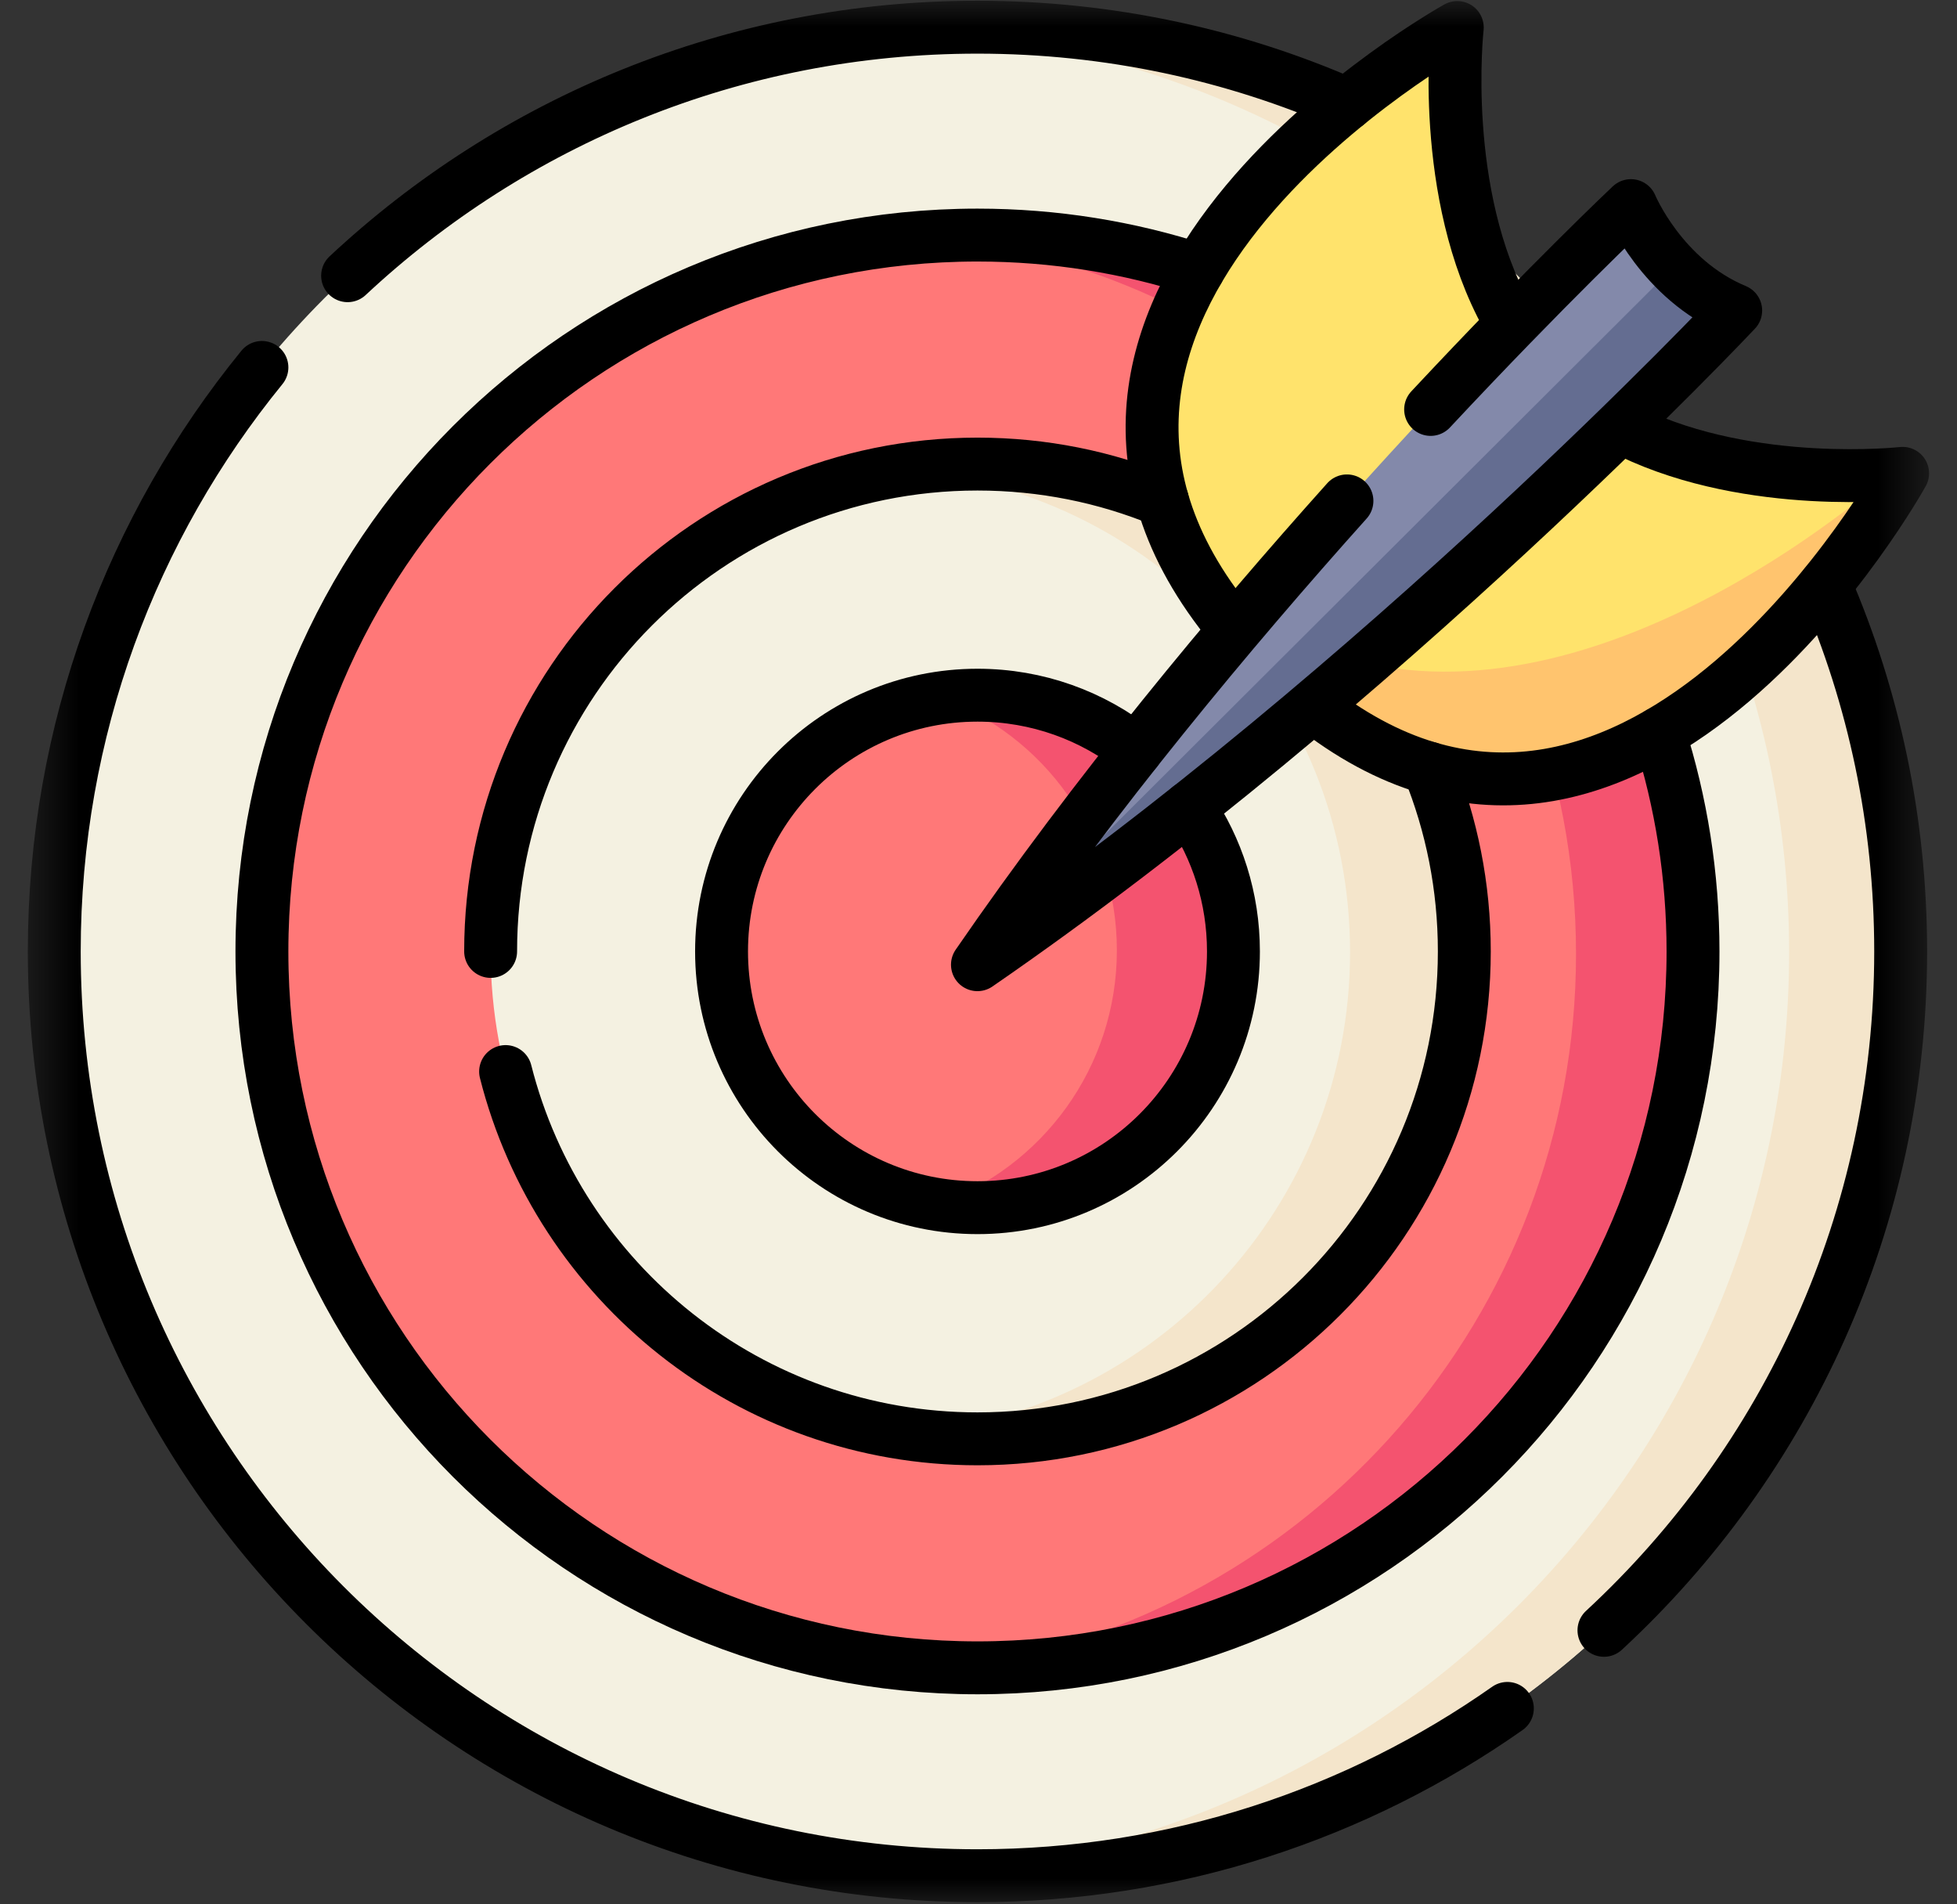 <svg width="37" height="36" viewBox="0 0 37 36" fill="none" xmlns="http://www.w3.org/2000/svg">
<rect x="0" y="0" width="37" height="36" fill="#333333" stroke="none"/>
<g clip-path="url(#clip0_87_6104)">
<mask id="mask0_87_6104" style="mask-type:luminance" maskUnits="userSpaceOnUse" x="0" y="0" width="37" height="36">
<path d="M0.5 3.8147e-06H36.5V36H0.5V3.8147e-06Z" fill="white"/>
</mask>
<g mask="url(#mask0_87_6104)">
<path d="M35.935 17.986C35.935 27.636 28.12 35.459 18.481 35.459C18.112 35.459 17.745 35.448 17.383 35.425C8.254 34.858 1.026 27.267 1.026 17.986C1.026 8.782 8.136 1.24 17.158 0.563C17.595 0.531 18.036 0.514 18.481 0.514C20.964 0.514 23.327 1.033 25.466 1.969L34.509 11.059C35.427 13.183 35.935 15.525 35.935 17.986Z" fill="#F4F1E1"/>
<path d="M35.935 17.986C35.935 27.636 28.121 35.459 18.481 35.459C18.112 35.459 17.745 35.448 17.383 35.425C26.552 34.901 33.826 27.3 33.826 18C33.826 8.624 26.433 0.974 17.158 0.563C17.595 0.531 18.036 0.514 18.481 0.514C20.964 0.514 23.327 1.033 25.466 1.969L34.509 11.059C35.427 13.183 35.935 15.525 35.935 17.986Z" fill="#F4E5CB"/>
<path d="M32.009 17.986C32.009 25.465 25.952 31.528 18.481 31.528C18.374 31.528 18.267 31.527 18.161 31.525C10.837 31.355 4.952 25.358 4.952 17.986C4.952 10.804 10.536 4.929 17.594 4.472C17.887 4.453 18.183 4.443 18.481 4.443C19.939 4.443 21.342 4.674 22.657 5.101L31.371 13.862C31.785 15.162 32.009 16.547 32.009 17.986Z" fill="#FF7878"/>
<path d="M32.009 17.986C32.009 25.465 25.953 31.528 18.481 31.528C18.374 31.528 18.267 31.527 18.161 31.525C24.745 30.556 29.797 24.885 29.797 18.034C29.797 10.987 24.451 5.188 17.594 4.472C17.887 4.453 18.183 4.443 18.481 4.443C19.939 4.443 21.342 4.674 22.658 5.101L31.371 13.862C31.786 15.162 32.009 16.547 32.009 17.986Z" fill="#F4536F"/>
<path d="M27.684 17.986C27.684 23.075 23.563 27.2 18.48 27.2C18.027 27.2 17.582 27.167 17.146 27.104C12.695 26.457 9.276 22.621 9.276 17.986C9.276 13.392 12.634 9.583 17.028 8.887C17.502 8.811 17.986 8.773 18.48 8.773C19.718 8.773 20.899 9.017 21.978 9.461L27.011 14.519C27.445 15.589 27.684 16.76 27.684 17.986Z" fill="#F4F1E1"/>
<path d="M27.684 17.986C27.684 23.075 23.563 27.2 18.48 27.2C18.027 27.2 17.582 27.167 17.146 27.104C21.837 26.72 25.525 22.79 25.525 18C25.525 13.169 21.775 9.214 17.028 8.887C17.502 8.811 17.986 8.773 18.48 8.773C19.718 8.773 20.899 9.017 21.978 9.461L27.011 14.519C27.445 15.589 27.684 16.76 27.684 17.986Z" fill="#F4E5CB"/>
<path d="M23.319 17.986C23.319 20.662 21.153 22.83 18.481 22.83C18.222 22.83 17.969 22.81 17.721 22.77C15.409 22.406 13.642 20.403 13.642 17.986C13.642 15.542 15.45 13.52 17.801 13.19C18.023 13.158 18.25 13.142 18.481 13.142C19.614 13.142 20.657 13.533 21.482 14.186L22.485 15.266C23.011 16.041 23.319 16.978 23.319 17.986Z" fill="#FF7878"/>
<path d="M23.32 17.986C23.32 20.662 21.154 22.83 18.481 22.83C18.222 22.83 17.969 22.81 17.722 22.77C19.7 22.07 21.116 20.183 21.116 17.965C21.116 15.777 19.738 13.911 17.801 13.19C18.023 13.158 18.25 13.142 18.481 13.142C19.614 13.142 20.657 13.533 21.483 14.186L22.485 15.266C23.012 16.041 23.32 16.978 23.32 17.986Z" fill="#F4536F"/>
<path d="M35.972 8.948C35.972 8.948 31.026 17.888 25.057 13.525L25.687 12.503L26.925 10.495L30.841 8.173C32.723 9.075 34.99 9.016 35.727 8.968C35.884 8.957 35.972 8.948 35.972 8.948Z" fill="#FFE36C"/>
<path d="M27.552 0.52C27.552 0.52 18.355 5.619 23.183 11.713L26.287 10.482L28.499 5.992C27.2 3.662 27.552 0.52 27.552 0.52Z" fill="#FFE36C"/>
<path d="M35.972 8.948C35.972 8.948 31.026 17.888 25.057 13.525L25.687 12.503C30.514 13.702 35.727 8.968 35.727 8.968C35.884 8.957 35.972 8.948 35.972 8.948Z" fill="#FFC46E"/>
<path d="M32.816 5.87C32.816 5.87 26.157 12.948 18.48 18.237C18.525 18.173 18.569 18.109 18.614 18.045C23.882 10.442 30.834 3.887 30.834 3.887C30.834 3.887 31.08 4.479 31.638 5.054C31.937 5.363 32.326 5.667 32.816 5.87Z" fill="#8389AA"/>
<path d="M32.816 5.87C32.816 5.87 26.157 12.948 18.48 18.237C18.525 18.173 18.569 18.109 18.614 18.045L31.638 5.054C31.937 5.363 32.326 5.667 32.816 5.87Z" fill="#646D91"/>
<path d="M6.572 5.212C9.691 2.298 13.877 0.514 18.48 0.514C20.964 0.514 23.327 1.033 25.466 1.969" stroke="black" stroke-miterlimit="10" stroke-linecap="round" stroke-linejoin="round"/>
<path d="M28.499 32.296C25.664 34.289 22.209 35.459 18.481 35.459C8.841 35.459 1.026 27.636 1.026 17.986C1.026 13.799 2.498 9.955 4.952 6.946" stroke="black" stroke-miterlimit="10" stroke-linecap="round" stroke-linejoin="round"/>
<path d="M34.51 11.059C35.427 13.183 35.935 15.525 35.935 17.986C35.935 23.06 33.775 27.628 30.325 30.82" stroke="black" stroke-miterlimit="10" stroke-linecap="round" stroke-linejoin="round"/>
<path d="M22.485 15.266C23.012 16.041 23.32 16.978 23.32 17.986C23.32 20.661 21.153 22.83 18.481 22.83C15.808 22.83 13.642 20.661 13.642 17.986C13.642 15.311 15.808 13.142 18.481 13.142C19.614 13.142 20.657 13.532 21.482 14.186" stroke="black" stroke-miterlimit="10" stroke-linecap="round" stroke-linejoin="round"/>
<path d="M9.276 17.986C9.276 12.898 13.397 8.773 18.48 8.773C19.719 8.773 20.9 9.017 21.978 9.461" stroke="black" stroke-miterlimit="10" stroke-linecap="round" stroke-linejoin="round"/>
<path d="M27.011 14.519C27.446 15.59 27.685 16.76 27.685 17.986C27.685 23.075 23.564 27.2 18.481 27.2C14.181 27.2 10.569 24.248 9.559 20.257" stroke="black" stroke-miterlimit="10" stroke-linecap="round" stroke-linejoin="round"/>
<path d="M31.37 13.862C31.785 15.163 32.009 16.548 32.009 17.987C32.009 25.466 25.952 31.529 18.481 31.529C11.009 31.529 4.952 25.466 4.952 17.987C4.952 10.507 11.009 4.444 18.481 4.444C19.938 4.444 21.342 4.675 22.657 5.102" stroke="black" stroke-miterlimit="10" stroke-linecap="round" stroke-linejoin="round"/>
<path d="M25.057 13.525C31.026 17.888 35.972 8.948 35.972 8.948C35.972 8.948 33.123 9.268 30.841 8.174" stroke="black" stroke-miterlimit="10" stroke-linecap="round" stroke-linejoin="round"/>
<path d="M28.499 5.992C27.2 3.662 27.552 0.52 27.552 0.52C27.552 0.52 18.355 5.619 23.183 11.713" stroke="black" stroke-miterlimit="10" stroke-linecap="round" stroke-linejoin="round"/>
<path d="M25.466 9.469C23.264 11.926 20.712 14.991 18.48 18.237C26.157 12.949 32.816 5.87 32.816 5.87C31.416 5.288 30.835 3.887 30.835 3.887C30.835 3.887 29.263 5.368 27.048 7.74" stroke="black" stroke-miterlimit="10" stroke-linecap="round" stroke-linejoin="round"/>
</g>
</g>
<defs>
<clipPath id="clip0_87_6104">
<rect width="36" height="36" fill="white" transform="translate(0.5)"/>
</clipPath>
</defs>
</svg>

